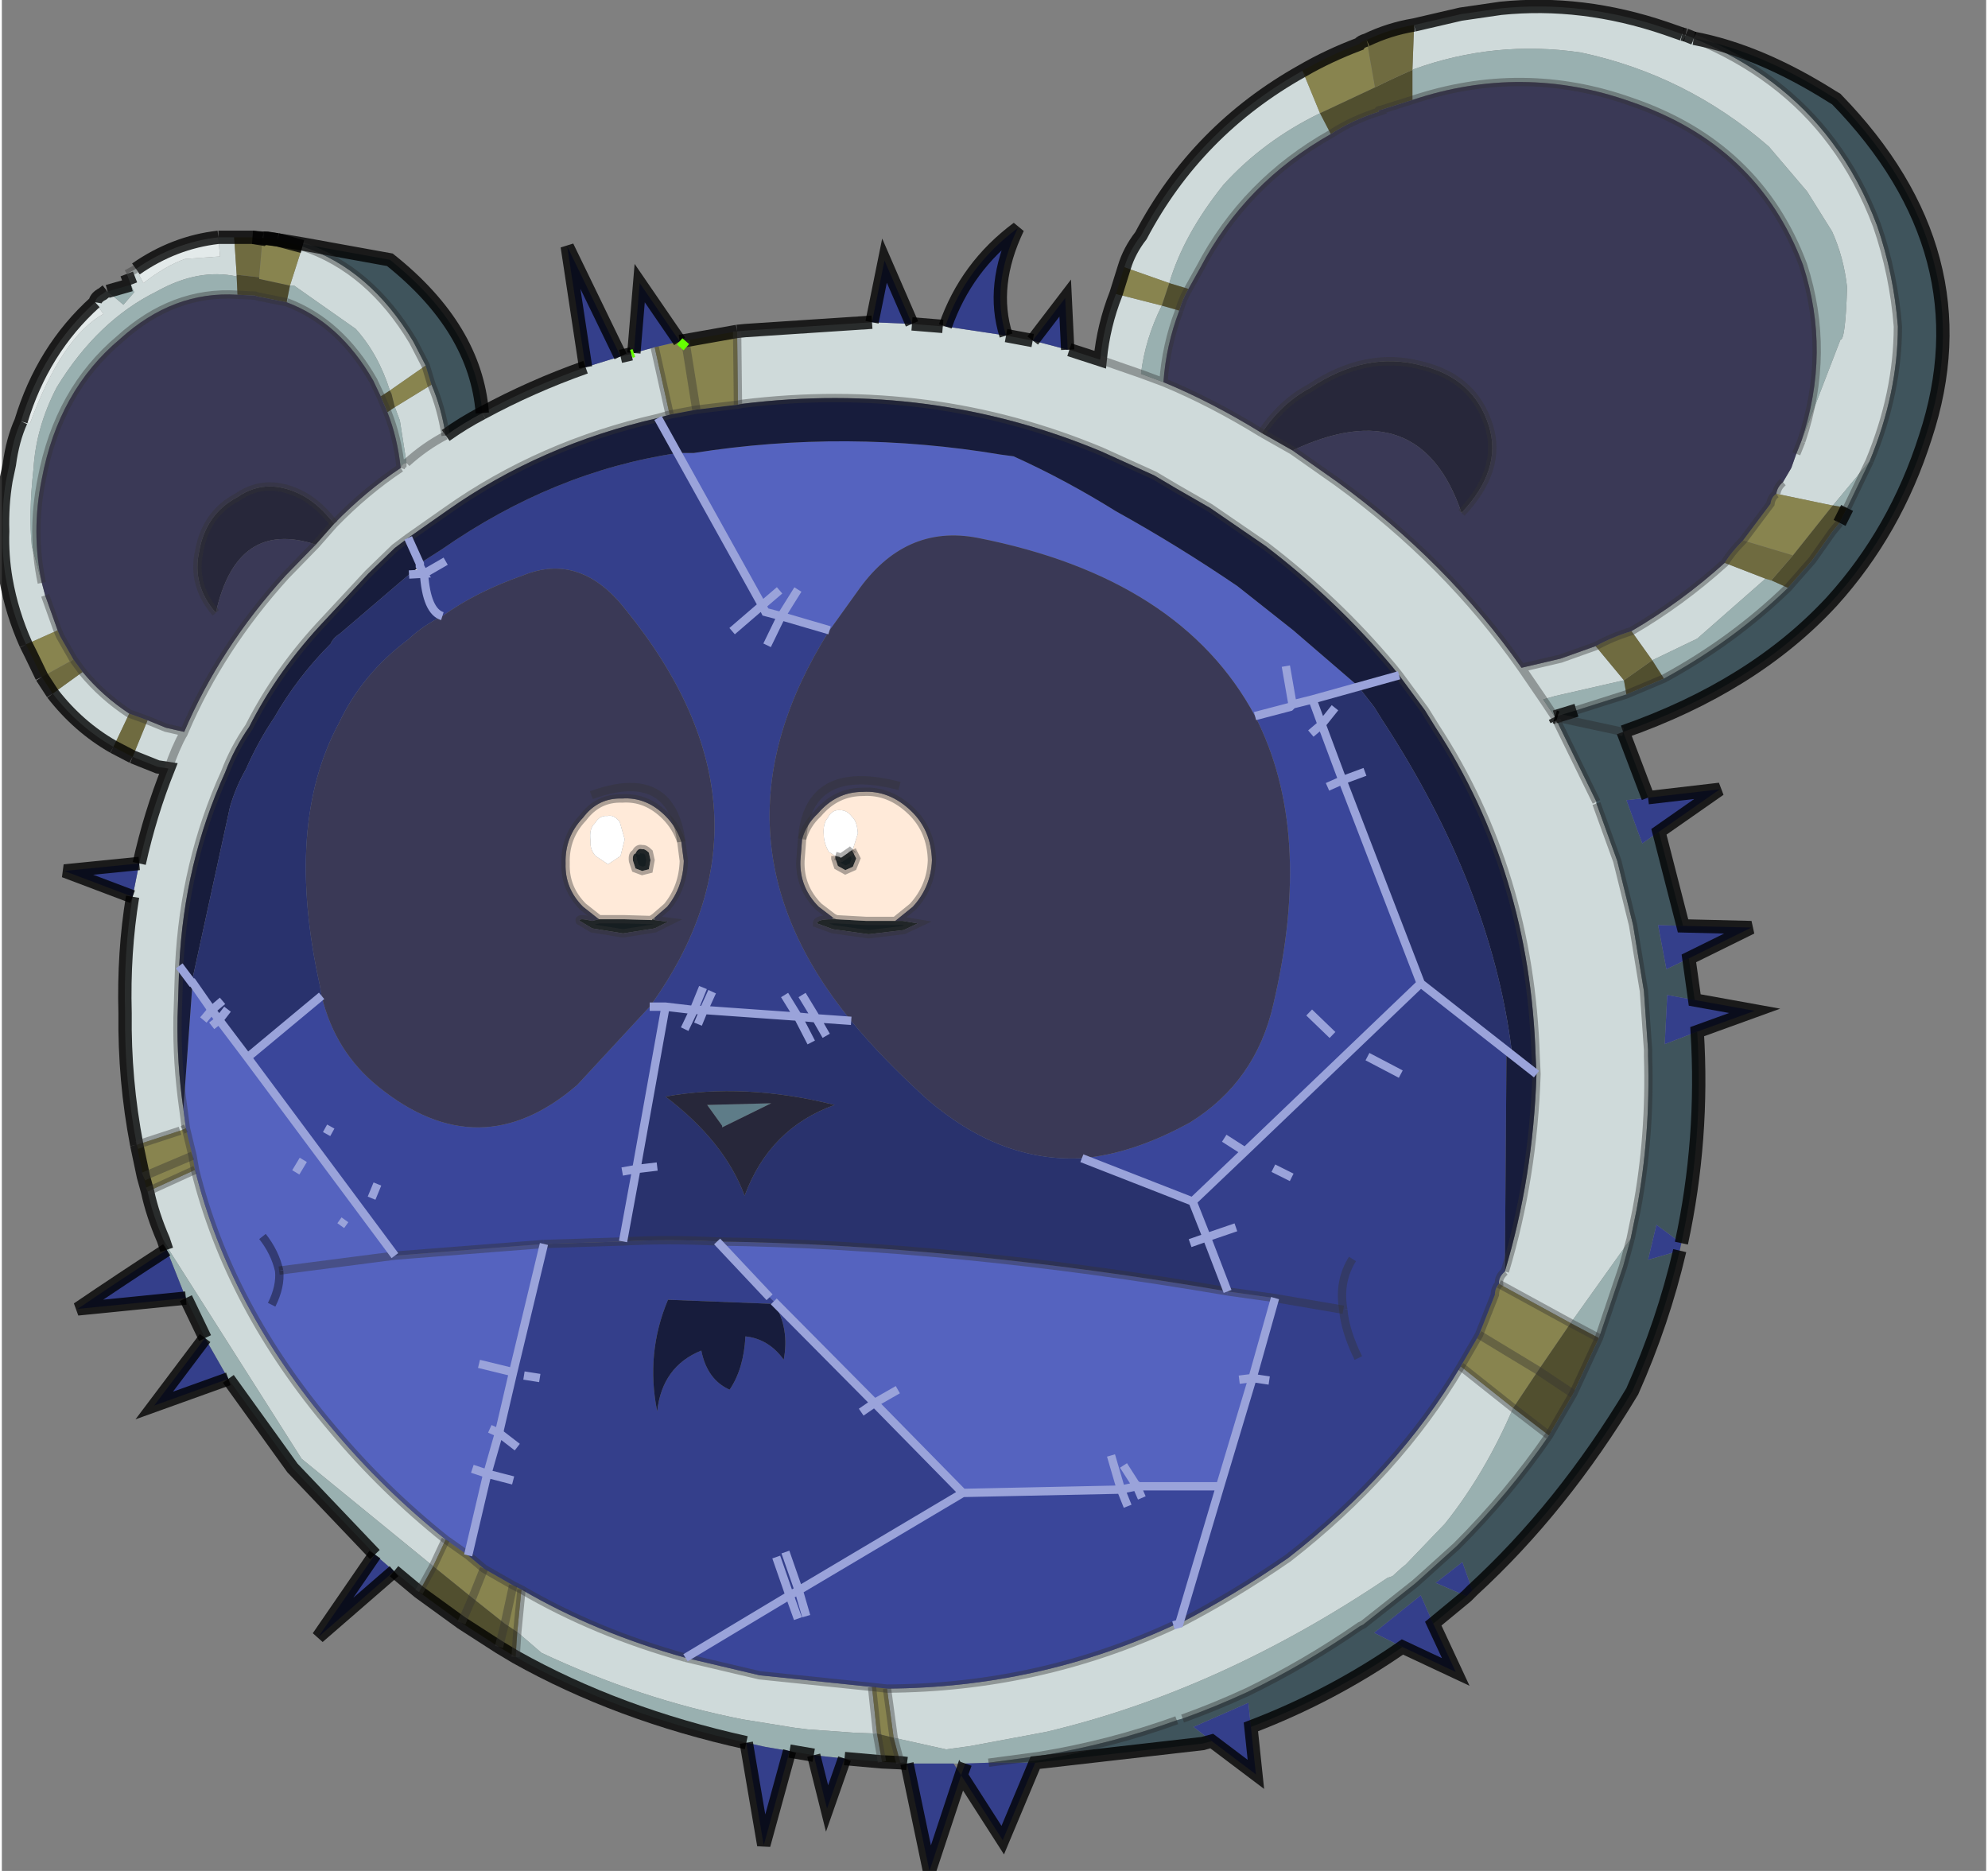 <svg width="119" height="112" viewBox="216.65 143.6 119.15 112.35" xmlns="http://www.w3.org/2000/svg" xmlns:xlink="http://www.w3.org/1999/xlink"><rect x="216.65" y="143.6" width="119.15" height="112.35" fill="#808080" stroke="none"/><defs><g id="a"><path d="M318.25 145.9q5.25 2.15 8.3 6.25 1.65 2.2 2.7 5 1 2.9 1.25 6.05 0 4-1.7 8.1l-2.2 2.65h-.05l-3.35-.7q.05-.4.4-.7l.5-.85.3-.85.3-.75 2.35-6.1q.3.05.4-3.15-.2-1.8-.9-3.35l-1.5-2.4-2.3-2.7q-4.95-4.3-11.3-5.65-5.15-.75-10 1l-.1.05.1-2.7 2.8-.65 2.4-.35q4.9-.5 9.9 1.2l1 .35.2.05.5.2m-83.55 12.5q4.05 1.35 6.65 5.7l.75 1.45-2.15 1.5q-.7-2.2-2.05-3.7l-3.7-2.6h-.25l.75-2.35m7.75 8.3q.6 1.4.85 3.05 1.05-.75 2.2-1.35 2.95-1.6 6.2-2.75l2.1-.65.65-.15.15-.05 1.25-.35.9 4.05-.7.2q-7.05 1.6-12.65 5.55l-2.35 1.65-.8.6-1.6 1.55-2.6 2.8q-2.8 2.95-4.55 6.4-.9 1.3-1.45 2.75-2.45 5.4-2.75 11.6l-.1 3.1q-.05 2.7.35 5.5l.15 1.15-.2.1-.15.05-2.6.85q-.75-3.9-.7-7.9-.1-3.65.45-7l.4-2q.65-2.95 1.75-5.7l-.65-.1-1.5-.6.9-2.2 1.1.45 1.1.25q2.15-5.05 6.1-9.4l1.8-1.85 1.1-1.25q1.9-1.95 4-3.35.1-.3.35-.3l-.4-2.55-.3-.8 2.2-1.35m-17.75-6.95.45.85q1.35-1.05 2.5-1.45l2.1-.15-.1-1.15h.95l.15 2.25v.1q-2.3-.5-4.8.9-3.55 1.75-6 5.75-1.25 2.4-1.4 4.9-.3 2.7-.1 4.65l.6 2.2.2.75.75 2.1-1.9.85q-.85-1.9-1.2-3.9-.25-1.45-.2-2.9-.05-1.55.2-3.05l.2-.95q.2-1.5.7-2.6l.5.1h.05q1.9-5.15 4.4-6.55l-.5-.7q.05-.3.45-.5l.25-.2.05.05.95.8.65-.75-.2-.45-.25-.65.55-.3m18.6 10q-1.25.65-2.35 1.65 1.1-1 2.35-1.65m-21.8 14.2q1.2 1.45 2.8 2.5l-.95 2q-2.1-1.2-3.65-3.2l1.8-1.3m85.4 36q1.7-5.65 1.9-11.85l-.05-1.05q-.35-11.1-6-19.75l-.65-1.05-1.55-2.1-.4-.5q-3.35-4-7.6-7.25l-3.35-2.3-2-1.15-1.35-.8-3.2-1.45q-10.2-4.25-21.55-2.85l-.25.05-.05-4.4.5-.05 7.6-.5 2.4.1 1.85.15h.15l3.65.55 1.6.3 2.1.55h.1l1.85.6q.2-2.05.95-3.95l2.75.7q-1 2-1.25 4.1l1.35.5q2.9 1.2 5.9 3.05l1.85 1.05 2.7 1.9q6.6 4.8 11.05 11.15l2.35-.55 2.1-.75 1.7 2.05-4.15.95-.7.2-1.3-1.9 1.3 1.9.7 1.05.1.2 2.4 4.9v.1l1.25 3.45.95 3.85.55 3.35.1.6.25 3.55v.35q.15 4.8-.7 9.3l-.35 1.7-3.6 5.05-4.3-2.35q-.05-.4.35-.75m-79.3-32.4q-.55 1-.95 2.2.4-1.2.95-2.2m67.15-39.7 1.05 2.55q-3.4 1.65-5.8 4.3-2.4 3-3.25 5.9l-2.7-.95q.3-1 1-1.9 3.35-6.35 9.7-9.9m19.75 33.65q3-1.75 5.6-4.1l2.45.95-4.1 3.6-2.7 1.3-1.25-1.75m-31.9-16.3 2.45.85-2.45-.85m-56.25 52.85q-.65-1.5-.95-2.9l2.85-1.3q2.05 8.25 8.25 15.55 3.05 3.65 6.8 6.65l-.75 1.6-7.9-6.45-8-12.6v-.05l-.3-.5M287 241.2l.35-.1q3.3-1.7 6.55-3.95 6.55-5.1 10.35-11.5l3.15 2.5q-1.7 3.95-4.1 6.95l-2.35 2.45-.25.2-.55.5-.3.1q-10.1 6.8-20.5 9.25l-4.55.85-1.45.2-3.15-.7-.4-2.95q9.1-.05 17.2-3.8m-39.15-2.15q4.45 2.6 9.85 4.1l4.45 1.05 6.75.7.3 2.8-1.35-.05-2.8-.2-.8-.1-3.1-.5q-6.15-1.2-12.1-4l-1.45-1.25.25-2.55" fill="#cfdada"/><path d="m323.2 173.25 3.35.7h.05l-.05.05-2.35 2.95-3-.9 1.65-2.2q.05-.4.35-.6m-81.1-7.7.35 1.15-2.2 1.35-.2-.8-.1-.2 2.15-1.5m-8.9-7.55 1.5.4-.75 2.35-1.85-.4v-.1l.2-2.3.05-.05h.25l.6.1-.85-.1.85.1m-15.1 24.3 1.9-.85.15.35.8 1.4-1.9 1.05-.65-1.35-.3-.6m42.75-14.4-2.5.3-1.6.3-.9-4.05 1.5-.35.4.35-.4-.35.35-.05 3.1-.55.05 4.4m-36.1 44.45 2.6-.85.15-.05.2-.1.4 1.65.15.85-2.85 1.3-.25-.9-.4-1.9m70-64.5q1.55-.9 3.4-1.6.1-.15.45-.25l.5 2.85-3.3 1.55-1.05-2.55m-11.2 13.4.5-1.6 2.7.95-.45 1.35-2.75-.7m-25.85 2.8.05.4-.05-.4m.05.4.6 3.75-.6-3.75m48.8 56.25 4.3 2.35-1.95 2.85-3.55-2.15 3.55 2.15-1.5 2.25-3.15-2.5 1.1-1.9.95-2.4q0-.4.25-.65M269.8 245l.4 2.95-1-.25-.3-2.8.9.1m-25.15-8 .95.8 1.75 1 .5.25-.25 2.55-.75-.5.5-2.3-.5 2.3-1.95-1.55.7-1.75-.7 1.75-2.35-1.9.75-1.6 1.35.95m-16.55-24-2.95 1.25 2.95-1.25" fill="#88844f"/><path d="m301.35 147.8.1-.05q4.85-1.75 10-1 6.35 1.35 11.3 5.65l2.3 2.7 1.5 2.4q.7 1.55.9 3.35-.1 3.2-.4 3.15l-2.35 6.1q1.8-5.35.1-10.6-2.7-7.2-10.35-9.8-6.5-2.3-13.1-.1v-1.8m25.25 26.15 2.2-2.65-1.35 2.8-.85-.15m-2.7 4.95q-3.3 3.2-7.45 5.45l-.7-1.1 2.7-1.3 4.1-3.6.35.1 1 .45m-9.7 6.4-3 .95-1.3.4-.7-1.05.7-.2 4.15-.95.15.85m-80.25-24.55h.25l3.7 2.6q1.35 1.5 2.05 3.7l-.55.35-.45-.95q-2-3.5-5.2-4.7l.2-1m-9.55-.05.2.45-.65.75-.95-.8 1.4-.4m-5.35 17.9-.6-2.2q-.2-1.95.1-4.65.15-2.5 1.4-4.9 2.45-4 6-5.75 2.5-1.4 4.8-.9l.05 1.1q-3.85-.25-7.05 2.65-3.7 3.1-4.7 8.4-.65 3.2 0 6.25m20.75-10.25.45-.3.3.8.4 2.55q-.25 0-.35.3-.2-1.85-.8-3.35m56-17.95.65 1.25q-5.15 2.9-7.85 8.05l-.7 1.25-1.15-.35q.85-2.9 3.25-5.9 2.4-2.65 5.8-4.3m-9.5 11.55 1.05.3q-.8 2.1-.95 4.3l-1.35-.5q.25-2.1 1.25-4.1M271 249.5l-.4-.05-.4-1.5 3.15.7 1.45-.2 4.55-.85q10.4-2.45 20.5-9.25l.3-.1.55-.5.25-.2 2.35-2.45q2.4-3 4.1-6.95l2.15 1.65q-2.4 3.5-5.55 6.65l-2.05 1.85-.45.4-3.1 2.45-.2.1q-3.25 2.25-6.75 3.95-1.95.9-3.9 1.6l-.35.1q-4 1.45-8.3 2.15l-3 .4-1.4.05H271m-1.5-.1-2.25-.2-1.85-.2-2.9-.5-1.15-.25q-7.7-1.7-13.85-5.15l.1-1.5 1.45 1.25q5.95 2.8 12.1 4l3.1.5.8.1 2.8.2 1.35.05.3 1.7m-27.8-10.2-1.5-1.25-1.15-1-4.95-5.2-3.85-5.35-1.4-2.45-1.15-2.4-1.15-2.9-.2-.6.3.5v.05l8 12.6 7.9 6.45-.85 1.55m69.15-16.15 3.6-5.05-.45 1.65-1.45 4.3-1.7-.9" fill="#99b0b0"/><path d="m327.45 174.1-.45.9-.45.55-1.2 1.7-1.45 1.65-1-.45 1.3-1.5 2.35-2.95.05-.05.85.15m-11 10.25-2.25.95-.15-.85 1.7-1.2.7 1.1M295.8 150.4l3.3-1.55q1.1-.55 2.25-1.05v1.8l-1.9.6q-.2 0-.1.1-1.6.5-2.9 1.35l-.65-1.25m-9.05 10.2 1.15.35q-.35.6-.55 1.3l-1.05-.3.45-1.35m-16.15 88.85-1.1-.05-.3-1.7 1 .25.4 1.5m-23.1-6.35-1-.6-2.25-1.45-2.55-1.85.85-1.55 2.35 1.9-.65 1.5.65-1.5 1.95 1.55.75.5-.1 1.5m65.05-19.15L311 227.3l-1.45 2.5-2.15-1.65 1.5-2.25 1.95-2.85 1.7.9M311 227.3l-2.1-1.4 2.1 1.4m-64.5 15.2.35-1.4-.35 1.4" fill="#514f2f"/><path d="m301.45 145.1-.1 2.7q-1.15.5-2.25 1.05l-.5-2.85q1.35-.65 2.85-.9m22.75 31.85-1.3 1.5-.35-.1-2.45-.95q.4-.65 1.1-1.35l3 .9m-93.45-16.85-.15-2.25h1.1l.6.1-.2 2.3-1.35-.15m-11.05 25.15-.65-1 1.9-1.05.55.75-1.8 1.3m4.6 1.2 1.1.4-.9 2.2-1.15-.6.95-2m88.05-4.05q1-.55 2.15-.9l1.25 1.75-1.7 1.2-1.7-2.05" fill="#6f6b40"/><path d="M328.8 171.3q1.7-4.1 1.7-8.1-.25-3.15-1.25-6.05-1.05-2.8-2.7-5-3.05-4.1-8.3-6.25 3.95.75 8.3 3.5l.25.15q9 9.25 5.35 20.3-1.8 5.65-5.6 9.85-4.7 5.1-12.55 7.85l-3.95-.85 3.95.85 1.5 3.95-1.3.15.95 2.6 1-.7 1.45 5.65-1.5-.05.5 2.65 1.35-.65.35 2.5-1.65-.3-.15 2.95 1.95-.75q.4 6.45-.95 12.7l-1.5-1.1-.5 2.1 1.9-.55q-1 4.3-2.85 8.45-4.2 7-9.6 11.95l-.6-1.7-1.6 1.25 1.85.8-2 1.65-.75-1.7-2.8 2.25 1.7.85q-4.25 2.95-9.1 4.8l-.15-1.45-3.3 1.45 1.1.85-.55.15-10.05 1.15h-2.8l3-.4q4.3-.7 8.3-2.15l.35-.1q1.95-.7 3.9-1.6 3.5-1.7 6.75-3.95l.2-.1 3.1-2.45.45-.4 2.05-1.85q3.15-3.15 5.55-6.65l1.45-2.5 1.55-3.35 1.45-4.3.45-1.65.35-1.7q.85-4.5.7-9.3v-.35l-.25-3.55-.1-.6-.55-3.35-.95-3.85-1.25-3.45v-.1l-2.4-4.9.05-.15-.15-.05 1.3-.4 3-.95 2.25-.95q4.15-2.25 7.45-5.45l1.45-1.65 1.2-1.7.45-.55.45-.9 1.35-2.8m-94.1-12.9v-.15l5.25.95q5.15 4.1 5.55 9.2-1.15.6-2.2 1.35-.25-1.65-.85-3.05l-.35-1.15-.75-1.45q-2.6-4.35-6.65-5.7" fill="#3f545c"/><path d="m241.1 178.1.65-.5.25.45-.9.05m66.2 28.5v.25l-.3-.2.3-.05" fill="#fff2e8"/><path d="M230.75 160.2v-.1l1.35.15v.1l1.85.4-.2 1-1.75-.35-.15-.05-1.05-.05-.05-1.1m8.65 7.2.55-.35.1.2.2.8-.45.3-.4-.95" fill="#4d4a2d"/><path d="m229.65 157.85.1 1.15-2.1.15q-1.15.4-2.5 1.45l-.45-.85q2.3-1.6 4.95-1.9m-7.4 3.9.5.7q-2.5 1.4-4.4 6.55h-.05l-.5-.1q1.3-4.3 4.45-7.15" fill="#e3eaea"/><path d="M252.5 198.8h1.5l1.7.05v-.05l.15.05.8.1-.8.4-1.9.3-1.85-.3-.75-.45q-.1-.2.75 0l.4-.1m2.2-3.95q.15-.35.4-.25.15-.05.4.2l.1.45-.1.55-.4.1-.4-.15-.15-.45q-.05-.4.15-.45m13-.2.25.5-.2.5-.45.2-.45-.25-.15-.45V195l.35.1.65-.45m2.6 4.25h.45l.9.15-.85.4-2.1.25-2.15-.3-.95-.35q0-.25.9-.25h.25l1.8.1h1.75" fill="#161e21"/><path d="M253 192.6q-.45-.05-.75.45-.35.3-.25 1.05-.05.5.3.9l.75.5.75-.5.25-1-.3-1.05q-.35-.45-.75-.35m-.5 6.2-.95-.75q-1.1-1.1-1.05-2.6-.05-1.6 1.05-2.75.9-1.2 2.35-1.15 1.45-.1 2.6 1.05.65.65.95 1.55l.15 1.15q-.05 1.6-1 2.75l-.75.65-.15.1v.05l-1.7-.05h-1.5m2.2-3.95q-.2.05-.15.45l.15.45.4.15.4-.1.1-.55-.1-.45q-.25-.25-.4-.2-.25-.1-.4.25m13.05-.25.3-.95q-.05-.75-.35-1-.3-.4-.7-.4-.5-.05-.75.45-.3.35-.25 1 0 .5.3 1.05l.4.25v.15l.15.45.45.25.45-.2.2-.5-.25-.5.05-.05m-3.05-.6q.25-.9.95-1.55 1.1-1.3 2.7-1.3 1.6-.1 2.9 1.15 1.2 1.15 1.25 2.95-.05 1.6-1.15 2.8l-1.05.85h-1.75l-1.8-.1-.2-.1-.85-.65q-1.15-1.15-1.1-2.75l.1-1.3" fill="#ffead9"/><path d="M253 192.6q.4-.1.75.35l.3 1.05-.25 1-.75.5-.75-.5q-.35-.4-.3-.9-.1-.75.25-1.05.3-.5.75-.45m13.7 2.4-.4-.25q-.3-.55-.3-1.05-.05-.65.25-1 .25-.5.75-.45.4 0 .7.4.3.25.35 1l-.3.95-.05.05-.65.45-.35-.1" fill="#fff"/><path d="m262.85 209.85-2.95 1.45v-.1l-.9-1.25 3.85-.1" fill="#5e7c88"/><path d="m227.55 210.2.55-7.6 3.3 4.5 8.85 11.9 8.95-.7-1.85 7.7-1.55 6.1-1.15 4.9-1.35-.95q-3.75-3-6.8-6.65-6.2-7.3-8.25-15.55l-.15-.85-.4-1.65-.15-1.15m29.7-39.4h.95q9.2-1.45 18.45.1l.75.1q3.1 1.4 6.15 3.3 3.7 2.05 7.3 4.5l3.35 2.65 3.95 3.4-2.8.75-1.2.3-.15.15-2.1.55q-4.45-8.3-16.65-10.7-4.4-.85-7.25 3.25l-1.65 2.3-3.85-1.1-5.25-9.55m33 50.35 2.85.4-3.3 11.3h-5l-.95.2-9.5.2-11.6-11.75-3.15-3.35q14.3.2 30.65 3m-50-2.15-6.95.9 6.95-.9m-6.95.9q-.25-1.1-1-2.05.75.95 1 2.05.1.95-.45 2.05.55-1.1.45-2.05" fill="#5563bf"/><path d="M255.55 204.05h.95l-2.55 14.1-4.75.15-8.95.7-8.85-11.9 4.45-3.7q.8 3.35 3.4 5.45 6.1 4.95 11.95-.1l4.35-4.7m36.35-17.45 2.1-.55.15-.15 1.2-.3 6.5 17.05-13.7 13.1-6.65-2.6q3.05-.25 6.5-2.15 3.95-2.45 5-7.1 2.45-10.4-1.1-17.3m-17.55 46.65 9.5-.2.95-.2h5l-2.45 8.25-.35.1q-8.1 3.75-17.2 3.8l-.9-.1-6.75-.7-4.45-1.05 16.65-9.9" fill="#3a469a"/><path d="M241.75 177.6v-.15l.2-.15 1.1-.7q6.75-4.7 14.2-5.8l5.25 9.55 3.85 1.1q-7.8 12.35 1.3 23.45l-11.15-.85h-.95q8.45-11.65-1.45-23.85-2.7-3.45-6.15-2.05-2.85 1-4.85 2.45-.95-.3-1.1-2.55l-.25-.45M307 206.65l-.1 13.3q-.4.35-.35.75-.25.25-.25.65l-.95 2.4-1.1 1.9q-3.8 6.4-10.35 11.5-3.25 2.25-6.55 3.95l2.45-8.25 3.3-11.3-2.85-.4-2.1-5.4 13.7-13.1 5.15 4m-51.15-42.2-1.25.35.35-4.2 2.4 3.5-1.5.35m-2.05.55-2.1.65-1.1-7.25 3.2 6.6m-28.9 30.45-.4 2-4.1-1.55 4.5-.45m46.4-32.4-2.4-.1.75-3.7 1.65 3.8m2 .15q1.25-3.6 4.35-5.9-1.65 3.45-.7 6.45l-3.65-.55m5.25.85 1.95-2.55.15 3.1-2.1-.55m37.6 29.5-1 .7-.95-2.6 1.3-.15 4.3-.5-3.65 2.55m1.45 5.65 4.1.1-3.75 1.85-1.35.65-.5-2.65 1.5.05m.7 4.45 3.6.65-3.45 1.25-1.95.75.15-2.95 1.65.3m-.8 14.6-.1.45-1.9.55.5-2.1 1.5 1.1m-12.55 20.85-.35.35-1.85-.8 1.6-1.25.6 1.7m-2.35 2 1.35 2.9-3.2-1.5-1.7-.85 2.8-2.25.75 1.7m-10.95 6.2.3 2.85-2.65-2-1.1-.85 3.3-1.45.15 1.45m-12.95 2.15-1.95 4.65-2.5-3.9-1.9 5.75-1.35-6.45h2.8l.45.7.25-.7 1.4-.05h2.8m-11.45-.25-1.05 3-.8-3.2 1.85.2m-3.3-.45-1.55 5.65-1.05-6.15 1.15.25 1.45.25m-23.75-10.8-4.55 3.95 3.4-4.95 1.15 1m-9.95-11.55-4.45 1.6 3.05-4.05 1.4 2.45m-2.55-4.85-6.5.65q2.65-1.8 5.35-3.55l1.15 2.9m69.5.7-4.1-.7 4.1.7q-.3-1.7.55-3.05-.85 1.35-.55 3.05.1 1.25.9 2.9-.8-1.65-.9-2.9m-37.6-4.1 3.15 3.35 11.6 11.75-16.65 9.9q-5.4-1.5-9.85-4.1l-.5-.25-1.75-1-.95-.8 1.15-4.9 1.55-6.1 1.85-7.7 4.75-.15q2.7-.15 5.65 0m-2.95 3.5q-1.35 3.2-.65 6.7.3-2.7 2.65-3.65.35 1.75 1.7 2.35.85-1.25.95-3.2 1.4.15 2.3 1.4.35-1.85-.55-3.35l-6.4-.25" fill="#343f8b"/><path d="M227.55 210.2q-.4-2.8-.35-5.5l.1-3.1q.3-6.2 2.75-11.6.55-1.45 1.45-2.75 1.75-3.45 4.55-6.4l2.6-2.8 1.6-1.55.8-.6 2.35-1.65q5.6-3.95 12.65-5.55l.7-.2 1.6-.3 2.5-.3.25-.05q11.35-1.4 21.55 2.85l3.2 1.45 1.35.8 2 1.15 3.35 2.3q4.25 3.25 7.6 7.25l.4.5 1.55 2.1.65 1.05q5.65 8.65 6 19.75l.05 1.05q-.2 6.2-1.9 11.85l.1-13.3.3.2v-.25q-1.25-9.8-7.75-19.75l-.5-.8-.7-.9-.2-.3-3.95-3.4-3.35-2.65q-3.6-2.45-7.3-4.5-3.05-1.9-6.15-3.3l-.75-.1q-9.25-1.55-18.45-.1h-.95q-7.45 1.1-14.2 5.8l-1.1.7-.2.15v.15l-.65.5-4.15 3.55q-.4.25-.55.6-2 2-3.4 4.45-.95 1.4-1.7 3.1-.6 1.05-.95 2.25l-2.3 10.55h.05l-.55 7.6m29.1 11.45 6.4.25q.9 1.5.55 3.35-.9-1.25-2.3-1.4-.1 1.95-.95 3.2-1.35-.6-1.7-2.35-2.35.95-2.65 3.65-.7-3.5.65-6.7" fill="#171c3c"/><path d="m324.7 170.1-.3.75-.3.85-.5.85q-.35.3-.4.7-.3.2-.35.6l-1.65 2.2q-.7.7-1.1 1.35-2.6 2.35-5.6 4.1-1.15.35-2.15.9l-2.1.75-2.35.55q-4.45-6.35-11.05-11.15l-2.7-1.9q7.65-3.6 10.15 3.75 2.45-2.6 1.65-5.2-.9-2.9-4.05-3.65-3.35-.9-6.7 1.35-1.7.9-2.9 2.7-3-1.85-5.9-3.05.15-2.2.95-4.3.2-.7.55-1.3l.7-1.25q2.7-5.15 7.85-8.05 1.3-.85 2.9-1.35-.1-.1.1-.1l1.9-.6q6.6-2.2 13.1.1 7.65 2.6 10.35 9.8 1.7 5.25-.1 10.6M220 181.45l-.75-2.1-.2-.75q-.65-3.05 0-6.25 1-5.3 4.7-8.4 3.2-2.9 7.05-2.65l1.05.05.15.05 1.75.35q3.2 1.2 5.2 4.7l.45.95.4.95q.6 1.5.8 3.35-2.1 1.4-4 3.35-.85-1.1-1.8-1.65-2.2-1.2-4 .05-1.9 1-2.3 3.25-.45 2.05 1 3.7 1.25-5.65 6-4.1l-1.8 1.85q-3.95 4.35-6.1 9.4l-1.1-.25-1.1-.45-1.1-.4q-1.6-1.05-2.8-2.5l-.55-.75-.8-1.4-.15-.35m23.1-.85q2-1.45 4.85-2.45 3.45-1.4 6.15 2.05 9.9 12.2 1.45 23.85l-4.35 4.7q-5.85 5.05-11.95.1-2.6-2.1-3.4-5.45l-.1-.6q-2.15-9.7 1.15-15.8 1.4-2.95 4.15-5 .9-.85 2.05-1.4m24.55 24.3q-9.1-11.1-1.3-23.45l1.65-2.3q2.85-4.1 7.25-3.25 12.2 2.4 16.65 10.7 3.55 6.9 1.1 17.3-1.05 4.65-5 7.1-3.45 1.9-6.5 2.15-4.9.25-9.3-3.55-2.75-2.5-4.55-4.7m-11.8-6.2.75-.65q.95-1.15 1-2.75l-.15-1.15q-.3-.9-.95-1.55-1.15-1.15-2.6-1.05-1.45-.05-2.35 1.15-1.1 1.15-1.05 2.75-.05 1.5 1.05 2.6l.95.75-.4.1q-.85-.2-.75 0l.75.45 1.85.3 1.9-.3.8-.4-.8-.1v-.15m-3.8-7.35q4.8-1.75 5.4 2.8-.6-4.55-5.4-2.8m18.25 7.55 1.05-.85q1.1-1.2 1.15-2.8-.05-1.8-1.25-2.95-1.3-1.25-2.9-1.15-1.6 0-2.7 1.3-.7.65-.95 1.55l-.1 1.3q-.05 1.6 1.1 2.75l.85.65-.05.1q-.9 0-.9.25l.95.35 2.15.3 2.1-.25.85-.4-.9-.15h-.45m.25-8.1q-5.5-1.45-5.85 3.2.35-4.65 5.85-3.2" fill="#3a3956"/><path d="M228.1 202.6h-.05l2.3-10.55q.35-1.2.95-2.25.75-1.7 1.7-3.1 1.4-2.45 3.4-4.45.15-.35.55-.6l4.15-3.55.9-.05q.15 2.25 1.1 2.55-1.15.55-2.05 1.4-2.75 2.05-4.15 5-3.3 6.1-1.15 15.8l.1.6-4.45 3.7-3.3-4.5m70.05-17.75.2.3.7.9.5.8q6.5 9.95 7.75 19.75l-.3.05-5.15-4-6.5-17.05 2.8-.75m-41.65 19.2 11.15.85q1.8 2.2 4.55 4.7 4.4 3.8 9.3 3.55l6.65 2.6 2.1 5.4q-16.35-2.8-30.65-3-2.95-.15-5.65 0l2.55-14.1m0 5.4q3.55 2.7 4.75 5.95 1.5-4.05 5.4-5.45-5.4-1.35-10.15-.5" fill="#29326d"/><path d="M235.5 176.3q-4.75-1.55-6 4.1-1.45-1.65-1-3.7.4-2.25 2.3-3.25 1.8-1.25 4-.05.95.55 1.8 1.65l-1.1 1.25m56.8-6.7q1.2-1.8 2.9-2.7 3.35-2.25 6.7-1.35 3.15.75 4.05 3.65.8 2.6-1.65 5.2-2.5-7.35-10.15-3.75l-1.85-1.05m-29.45 40.25-3.85.1.9 1.25v.1l2.95-1.45m-6.35-.4q4.75-.85 10.15.5-3.9 1.4-5.4 5.45-1.2-3.25-4.75-5.95" fill="#27273a"/><path d="m318.25 145.9-.5-.2m-.2-.05-1-.35q-5-1.7-9.9-1.2l-2.4.35-2.8.65m26 29-.45.9m-15.8 11.25-1.3.4m-66.6-16.9q1.05-.75 2.2-1.35M233.2 158l1.5.4m-5.05-.55q-2.65.3-4.95 1.9m-.55.3.25.65m-1.45.35-.25.2q-.4.2-.45.5m-4.45 7.15q-.5 1.1-.7 2.6l-.2.95q-.25 1.5-.2 3.05-.05 1.45.2 2.9.35 2 1.2 3.9m12.5-24.45h-.95m2.7.05h.25l.6.1m-.85-.1-.05.05-.6-.1h-1.1m-7.6 3.25 1.4-.4m-6.6 8.2q1.3-4.3 4.45-7.15m-3.2 22.5-.65-1.35-.3-.6m1.6 2.95-.65-1m35.4-19.4-.65.15m-2.1.65q-3.25 1.15-6.2 2.75m-22.15 20.05 1.15.6m.4 6.4q.65-2.95 1.75-5.7l-.65-.1-1.5-.6m0 8.4q-.55 3.35-.45 7-.05 4 .7 7.9m-1.4-23.9q-2.1-1.2-3.65-3.2M298.6 146q-.35.1-.45.25-1.85.7-3.4 1.6m3.85-1.85q1.35-.65 2.85-.9m-32.55 17.85-7.6.5-.5.05m16.15.25 1.6.3m2.2.55 1.85.6q.2-2.05.95-3.95l.5-1.6q.3-1 1-1.9 3.35-6.35 9.7-9.9m-23.45 15.2 1.85.15m-15.45.85-.35.05m.35-.05 3.1-.55m49.2 23.35-.1-.2M271 249.5l-.4-.05-1.1-.05-2.25-.2m-1.85-.2-1.45-.25m-2.6-.5q-7.7-1.7-13.85-5.15l-1-.6-2.25-1.45-2.55-1.85-1.5-1.25m-1.15-1-4.95-5.2-3.85-5.35m-1.4-2.45-1.15-2.4m-1.15-2.9-.2-.6q-.65-1.5-.95-2.9l-.25-.9-.4-1.9" fill="none" stroke="#000" stroke-opacity=".8" stroke-width=".8"/><path d="m324.7 170.1-.3.75m-.8 1.7q-.35.3-.4.7m-21.85-23.65q6.6-2.2 13.1.1 7.65 2.6 10.35 9.8 1.7 5.25-.1 10.6m-100-10.35-.55.3m-4.15 21.4-.75-2.1m14.5-17.6q3.2 1.2 5.2 4.7l.45.95m-8.6-6.1 1.05.05.15.05 1.75.35m-14.7 16.85q-.65-3.05 0-6.25 1-5.3 4.7-8.4 3.2-2.9 7.05-2.65m10.15 10.1q1.1-1 2.35-1.65m-3.5-1.4-.4-.95m1.2 4.3q.1-.3.35-.3m-.35.3q-.2-1.85-.8-3.35m-18.85 14.85-.8-1.4-.15-.35m.95 1.75.55.75q1.2 1.45 2.8 2.5l1.1.4 1.1.45 1.1.25q2.15-5.05 6.1-9.4l1.8-1.85 1.1-1.25q1.9-1.95 4-3.35m16.15-3.2-.7.2q-7.05 1.6-12.65 5.55l-2.35 1.65-.8.6-1.6 1.55-2.6 2.8q-2.8 2.95-4.55 6.4-.9 1.3-1.45 2.75-2.45 5.4-2.75 11.6l-.1 3.1q-.05 2.7.35 5.5m79.35 9.75q1.7-5.65 1.9-11.85l-.05-1.05q-.35-11.1-6-19.75l-.65-1.05-1.55-2.1-.4-.5q-3.35-4-7.6-7.25l-3.35-2.3-2-1.15-1.35-.8-3.2-1.45q-10.2-4.25-21.55-2.85l-.25.05-2.5.3-1.6.3m-30.1 21.25q.4-1.2.95-2.2m.1 23.8-.15-1.15m28.3-11.5.75-.65q.95-1.15 1-2.75l-.15-1.15q-.3-.9-.95-1.55-1.15-1.15-2.6-1.05-1.45-.05-2.35 1.15-1.1 1.15-1.05 2.75-.05 1.5 1.05 2.6l.95.75h1.5l1.7.05v-.05l.15-.1m0 .15.8.1-.8.4-1.9.3-1.85-.3-.75-.45q-.1-.2.75 0l.4-.1m2.2-3.95q-.2.05-.15.45l.15.45.4.15.4-.1.1-.55-.1-.45q-.25-.25-.4-.2-.25-.1-.4.25m13-.2.25.5-.2.5-.45.2-.45-.25-.15-.45V195m-2-1q.25-.9.95-1.55 1.1-1.3 2.7-1.3 1.6-.1 2.9 1.15 1.2 1.15 1.25 2.95-.05 1.6-1.15 2.8l-1.05.85h.45l.9.15-.85.4-2.1.25-2.15-.3-.95-.35q0-.25.9-.25h.25l-.2-.1-.85-.65q-1.15-1.15-1.1-2.75l.1-1.3m23.2-33.05.7-1.25q2.7-5.15 7.85-8.05 1.3-.85 2.9-1.35-.1-.1.1-.1l1.9-.6m-14 12.65q.2-.7.55-1.3m-2.85 5.1 1.35.5q.15-2.2.95-4.3m-.95 4.3q2.9 1.2 5.9 3.05m1.85 1.05 2.7 1.9q6.6 4.8 11.05 11.15l2.35-.55 2.1-.75q1-.55 2.15-.9 3-1.75 5.6-4.1.4-.65 1.1-1.35l1.65-2.2q.05-.4.35-.6m-38.15-7.2-2.45-.85m11.55 5.45-1.85-1.05m16.9 16-1.3-1.9m2 2.95-.7-1.05m-2.3 34.35q-.4.35-.35.75-.25.25-.25.65l-.95 2.4-1.1 1.9q-3.8 6.4-10.35 11.5-3.25 2.25-6.55 3.95m9.85-18.85q-.3-1.7.55-3.05m-10.75 22q-8.1 3.75-17.2 3.8l-.9-.1-6.75-.7-4.45-1.05m39.5-20.9q.1 1.25.9 2.9m-31.35-26.35 1.8.1h1.75m-14.45-.05-.15-.05M244.65 237l.95.8 1.75 1 .5.25q4.45 2.6 9.85 4.1m-14.4-7.1 1.35.95m-16.95-25.65.4 1.65.15.85q2.05 8.25 8.25 15.55 3.05 3.65 6.8 6.65" fill="none" stroke="#333" stroke-opacity=".4" stroke-width=".5"/><path d="m317.75 145.7-.2-.05m-7.65 41 .15.05m3.95.85q7.85-2.75 12.55-7.85 3.8-4.2 5.6-9.85 3.65-11.05-5.35-20.3l-.25-.15q-4.35-2.75-8.3-3.5m-72.75 22.5q-.4-5.1-5.55-9.2l-5.25-.95-1.5-.25-.85-.1m-.65-.05.65.05m-7.45 37.55-4.5.45 4.1 1.55m46.8-34.4-1.65-3.8-.75 3.7m4.4.25q1.25-3.6 4.35-5.9-1.65 3.45-.7 6.45m1.6.3 1.95-2.55.15 3.1m-23.3-.5-2.4-3.5-.35 4.2m-2.9.85-1.1-7.25 3.2 6.6m61.7 26.5-1.5-3.95m1.5 3.95 4.3-.5-3.65 2.55 1.45 5.65 4.1.1-3.75 1.85.35 2.5 3.6.65-3.45 1.25q.4 6.45-.95 12.7m-.1.45q-1 4.3-2.85 8.45-4.2 7-9.6 11.95l-.35.35-2 1.65 1.35 2.9-3.2-1.5q-4.25 2.95-9.1 4.8l.3 2.85-2.65-2-.55.15-10.05 1.15-1.95 4.65-2.5-3.9-1.9 5.75-1.35-6.45m-3.75-.3-1.05 3-.8-3.2m-1.45-.25-1.55 5.65-1.05-6.15m-21.15-10.3-4.55 3.95 3.4-4.95m-8.8-10.55-4.45 1.6 3.05-4.05m-1.15-2.4-6.5.65q2.65-1.8 5.35-3.55m47.95 30.85-.25.7" fill="none" stroke="#000" stroke-opacity=".8" stroke-width=".8"/><path d="M328.8 171.3q1.7-4.1 1.7-8.1-.25-3.15-1.25-6.05-1.05-2.8-2.7-5-3.05-4.1-8.3-6.25m10.55 25.4-1.35 2.8m-.45.9-.45.55-1.2 1.7-1.45 1.65q-3.3 3.2-7.45 5.45l-2.25.95-3 .95m-76.5-27.85q4.05 1.35 6.65 5.7l.75 1.45.35 1.15q.6 1.4.85 3.05m69.1 22-2.4-4.9m4.45 31.15.35-1.7q.85-4.5.7-9.3v-.35l-.25-3.55-.1-.6-.55-3.35-.95-3.85-1.25-3.45m2.05 26.15-.45 1.65-1.45 4.3-1.55 3.35-1.45 2.5q-2.4 3.5-5.55 6.65l-2.05 1.85-.45.4-3.1 2.45-.2.1q-3.25 2.25-6.75 3.95-1.95.9-3.9 1.6m-.35.1q-4 1.45-8.3 2.15l-3 .4" fill="none" stroke="#272727" stroke-opacity=".4" stroke-width=".5"/><path d="M229.5 180.4q-1.45-1.65-1-3.7.4-2.25 2.3-3.25 1.8-1.25 4-.05.95.55 1.8 1.65m20.15-6.55-.9-4.05m-31.1 47.9 2.6-.85m.15-.05.2-.1m33.1-47.85.05 4.4m-3.1-3.45-.05-.4m.65 4.15-.6-3.75m-.3 29.7q-.6-4.55-5.4-2.8m15.7 3.25-.05.05m-1 .35.35.1.65-.45m-3-.65q.35-4.65 5.85-3.2m21.75-21.2q1.2-1.8 2.9-2.7 3.35-2.25 6.7-1.35 3.15.75 4.05 3.65.8 2.6-1.65 5.2m2.25 46.3 4.3 2.35 1.7.9m-7.2-.2 3.55 2.15 2.1 1.4m-20.75-6.15 2.85.4 4.1.7m-6.95-1.1q-16.35-2.8-30.65-3-2.95-.15-5.65 0l-4.75.15m20.6 26.7.4 2.95.4 1.5m36.8-21.3-3.15-2.5m3.15 2.5 2.15 1.65m-69.3-10.8 8.95-.7m-4.3 21.25-.65 1.5m3.1-2.25-.5 2.3-.35 1.4m1.1-.9.25-2.55m-2.95.5.7-1.75m2 3.8-.1 1.5m21.7 4.6-.3-2.8m.3 2.8.3 1.7m-26.2-13.35-.75 1.6-.85 1.55m-16.3-24.05 2.85-1.3m-3.1.4 2.95-1.25m5.2 6.9 6.95-.9" fill="none" stroke="#333" stroke-opacity=".4" stroke-width=".5"/><path d="m310.05 186.7 3.95.85" fill="none" stroke="#272727" stroke-opacity=".4" stroke-width=".5"/><path d="m254.6 164.8-.15.05m2.9-.75.4.35" fill="none" stroke="#6f0" stroke-width=".5"/><path d="M233.3 219.9q.1.95-.45 2.05m-.55-4.1q.75.95 1 2.05" fill="none" stroke="#000" stroke-opacity=".4" stroke-width=".5"/><path d="m241.1 178.1.9-.05-.25-.45v-.15l-.7-1.55m15-7.2 6.25 11.25 1.05-.9m-1.05.9.2.4.95.25 1-1.6m1.9 2.45-2.9-.85-.85 1.75m-.3-2.4-1.8 1.55m33.25 2.1.4 2.3 1.2-.3 5.2-1.45m-8.65 2.45 2.1-.55.15-.15m2.1 4.95.9-.4-1.25-3.35-.65.55m1.9 2.8 1.35-.5m-3.15-4.35.55 1.5.8-1m-54.7-8.05 1.3-.75m-.2 3.3q-.95-.3-1.1-2.55m56.65 29 2 1.05m-5.5-3.7 1.4 1.35m12.25 2.35-6.95-5.45-10.55 10.1-3.15 3 .85 2.15 1.75-.6m-.7-5.35 1.25.8m-2.3 5.15 1.25 3.25m-2.25-2.9 1-.35m4-4.15 1.1.55m-3.15 12.15.8-.1 1.35-4.8m-1.35 4.8 1 .15m-7.65 7.05-.3-.7-.95.2.4 1m.55-1.2-.8-1.25m7.75-5.25-1.95 6.5-2.45 8.25-.35.1m-2.2-8.35h5m-26.15-29.5.8 1.3 1.1.1-.85-1.4m-.25 1.3.8 1.55m.3-1.45 2.1.15m-2.1-.15.6 1.05m-10.6-1.75h.95l1.7.2.55-1.35m-.55 1.35h.6l.5-1.1m5.15 1.5-5.65-.4-.35.85m-.25-.85-.55 1.15m-1.15-1.35-1.75 9.75 1.25-.15m-2.1.3.85-.15-.8 4.35m-4.75.15-1.85 7.7-.85 3.65 1.1.85m.4-4.3.95.15m-4.3 10.65 1.15-4.9-.9-.3m1.05-2.4.55.25-.7 2.45 1.55.4m-2.05-7 2.05.5m15.65-4.25 6.05 6.1 1.4-.8m-2.2 1.35.8-.55 5.3 5.4 9.5-.2-.6-2.05m-18.3 9.65-.45-1.55-.55.3.5 1.4m-.75-4 .8 2.3 9.85-5.85m-16.65 9.9 6.25-3.75-.8-2.3m25-21.35-6.65-2.6m-52.75-8.3.5-.6-1.15-1.65h-.05l-.75-1m2.6 2.1-.65.55.45.6.5-.65m10.05 14.8-8.85-11.9-1.7-2.25-.45.35m9.6 10.35.35-.85m-3.05-3 .25-.45m-1.65 2-.45.75m2.95 2.85-.25.35m-1.15-13.8-4.45 3.7m65.75-16.65 4.7 12.2M262.75 221.5l-3.15-3.35" fill="none" stroke="#9aa3da" stroke-width=".5"/></g></defs><use xlink:href="#a"/></svg>